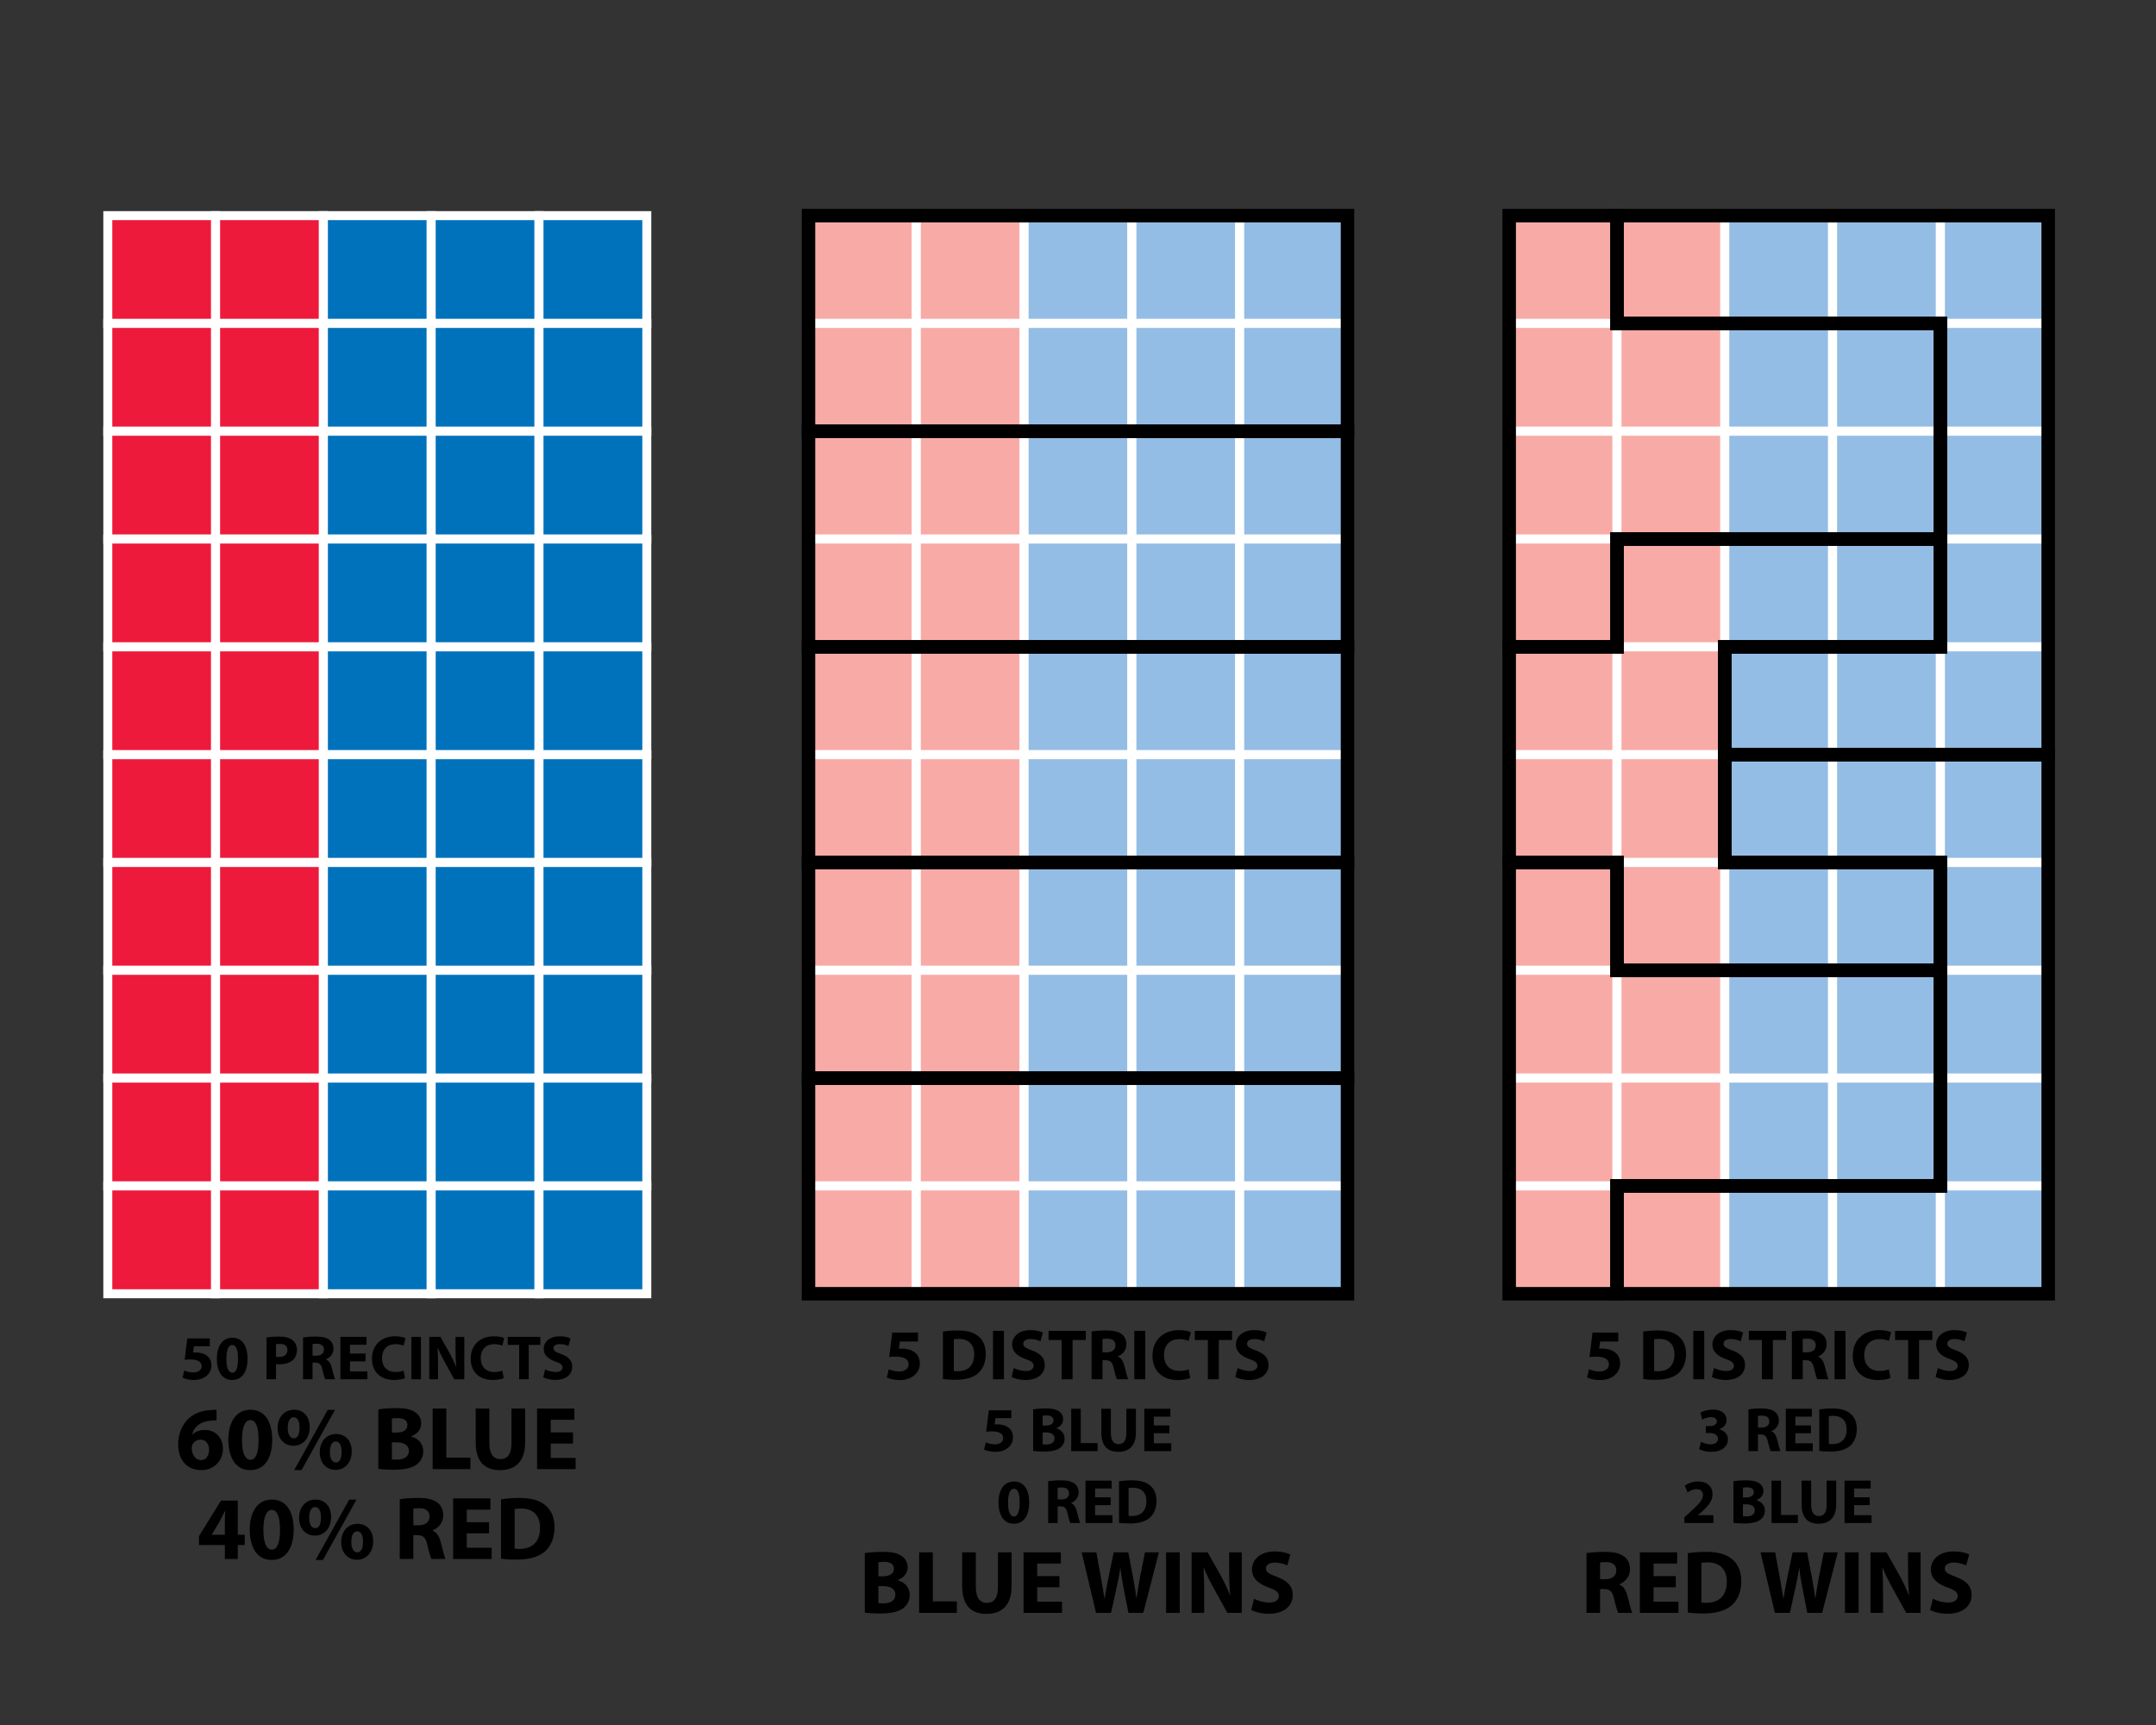 <?xml version="1.0" encoding="utf-8"?>
<!-- Generator: Adobe Illustrator 15.0.2, SVG Export Plug-In . SVG Version: 6.00 Build 0)  -->
<!DOCTYPE svg PUBLIC "-//W3C//DTD SVG 1.1//EN" "http://www.w3.org/Graphics/SVG/1.1/DTD/svg11.dtd">
<svg version="1.1" id="Layer_1" xmlns="http://www.w3.org/2000/svg" xmlns:xlink="http://www.w3.org/1999/xlink" x="0px" y="0px"
	 width="720px" height="576px" viewBox="0 0 720 576" enable-background="new 0 0 720 576" xml:space="preserve">
<rect x="0" y="0" width="720" height="576" fill="#333333" stroke="none"/>
<rect fill="none" width="720" height="576"/>
<rect x="270" y="72" fill="#F8ABA6" stroke="#FFFFFF" stroke-width="3" stroke-miterlimit="10" width="36" height="36"/>
<rect x="306" y="72" fill="#F8ABA6" stroke="#FFFFFF" stroke-width="3" stroke-miterlimit="10" width="36" height="36"/>
<rect x="342" y="72" fill="#94BDE5" stroke="#FFFFFF" stroke-width="3" stroke-miterlimit="10" width="36" height="36"/>
<rect x="378" y="72" fill="#94BDE5" stroke="#FFFFFF" stroke-width="3" stroke-miterlimit="10" width="36" height="36"/>
<rect x="414" y="72" fill="#94BDE5" stroke="#FFFFFF" stroke-width="3" stroke-miterlimit="10" width="36" height="36"/>
<rect x="270" y="108" fill="#F8ABA6" stroke="#FFFFFF" stroke-width="3" stroke-miterlimit="10" width="36" height="36"/>
<rect x="306" y="108" fill="#F8ABA6" stroke="#FFFFFF" stroke-width="3" stroke-miterlimit="10" width="36" height="36"/>
<rect x="342" y="108" fill="#94BDE5" stroke="#FFFFFF" stroke-width="3" stroke-miterlimit="10" width="36" height="36"/>
<rect x="378" y="108" fill="#94BDE5" stroke="#FFFFFF" stroke-width="3" stroke-miterlimit="10" width="36" height="36"/>
<rect x="414" y="108" fill="#94BDE5" stroke="#FFFFFF" stroke-width="3" stroke-miterlimit="10" width="36" height="36"/>
<rect x="270" y="144" fill="#F8ABA6" stroke="#FFFFFF" stroke-width="3" stroke-miterlimit="10" width="36" height="36"/>
<rect x="306" y="144" fill="#F8ABA6" stroke="#FFFFFF" stroke-width="3" stroke-miterlimit="10" width="36" height="36"/>
<rect x="342" y="144" fill="#94BDE5" stroke="#FFFFFF" stroke-width="3" stroke-miterlimit="10" width="36" height="36"/>
<rect x="378" y="144" fill="#94BDE5" stroke="#FFFFFF" stroke-width="3" stroke-miterlimit="10" width="36" height="36"/>
<rect x="414" y="144" fill="#94BDE5" stroke="#FFFFFF" stroke-width="3" stroke-miterlimit="10" width="36" height="36"/>
<rect x="270" y="180" fill="#F8ABA6" stroke="#FFFFFF" stroke-width="3" stroke-miterlimit="10" width="36" height="36"/>
<rect x="306" y="180" fill="#F8ABA6" stroke="#FFFFFF" stroke-width="3" stroke-miterlimit="10" width="36" height="36"/>
<rect x="342" y="180" fill="#94BDE5" stroke="#FFFFFF" stroke-width="3" stroke-miterlimit="10" width="36" height="36"/>
<rect x="378" y="180" fill="#94BDE5" stroke="#FFFFFF" stroke-width="3" stroke-miterlimit="10" width="36" height="36"/>
<rect x="414" y="180" fill="#94BDE5" stroke="#FFFFFF" stroke-width="3" stroke-miterlimit="10" width="36" height="36"/>
<rect x="270" y="216" fill="#F8ABA6" stroke="#FFFFFF" stroke-width="3" stroke-miterlimit="10" width="36" height="36"/>
<rect x="306" y="216" fill="#F8ABA6" stroke="#FFFFFF" stroke-width="3" stroke-miterlimit="10" width="36" height="36"/>
<rect x="342" y="216" fill="#94BDE5" stroke="#FFFFFF" stroke-width="3" stroke-miterlimit="10" width="36" height="36"/>
<rect x="378" y="216" fill="#94BDE5" stroke="#FFFFFF" stroke-width="3" stroke-miterlimit="10" width="36" height="36"/>
<rect x="414" y="216" fill="#94BDE5" stroke="#FFFFFF" stroke-width="3" stroke-miterlimit="10" width="36" height="36"/>
<rect x="270" y="252" fill="#F8ABA6" stroke="#FFFFFF" stroke-width="3" stroke-miterlimit="10" width="36" height="36"/>
<rect x="306" y="252" fill="#F8ABA6" stroke="#FFFFFF" stroke-width="3" stroke-miterlimit="10" width="36" height="36"/>
<rect x="342" y="252" fill="#94BDE5" stroke="#FFFFFF" stroke-width="3" stroke-miterlimit="10" width="36" height="36"/>
<rect x="378" y="252" fill="#94BDE5" stroke="#FFFFFF" stroke-width="3" stroke-miterlimit="10" width="36" height="36"/>
<rect x="414" y="252" fill="#94BDE5" stroke="#FFFFFF" stroke-width="3" stroke-miterlimit="10" width="36" height="36"/>
<rect x="270" y="288" fill="#F8ABA6" stroke="#FFFFFF" stroke-width="3" stroke-miterlimit="10" width="36" height="36"/>
<rect x="306" y="288" fill="#F8ABA6" stroke="#FFFFFF" stroke-width="3" stroke-miterlimit="10" width="36" height="36"/>
<rect x="342" y="288" fill="#94BDE5" stroke="#FFFFFF" stroke-width="3" stroke-miterlimit="10" width="36" height="36"/>
<rect x="378" y="288" fill="#94BDE5" stroke="#FFFFFF" stroke-width="3" stroke-miterlimit="10" width="36" height="36"/>
<rect x="414" y="288" fill="#94BDE5" stroke="#FFFFFF" stroke-width="3" stroke-miterlimit="10" width="36" height="36"/>
<rect x="270" y="324" fill="#F8ABA6" stroke="#FFFFFF" stroke-width="3" stroke-miterlimit="10" width="36" height="36"/>
<rect x="306" y="324" fill="#F8ABA6" stroke="#FFFFFF" stroke-width="3" stroke-miterlimit="10" width="36" height="36"/>
<rect x="342" y="324" fill="#94BDE5" stroke="#FFFFFF" stroke-width="3" stroke-miterlimit="10" width="36" height="36"/>
<rect x="378" y="324" fill="#94BDE5" stroke="#FFFFFF" stroke-width="3" stroke-miterlimit="10" width="36" height="36"/>
<rect x="414" y="324" fill="#94BDE5" stroke="#FFFFFF" stroke-width="3" stroke-miterlimit="10" width="36" height="36"/>
<rect x="270" y="360" fill="#F8ABA6" stroke="#FFFFFF" stroke-width="3" stroke-miterlimit="10" width="36" height="36"/>
<rect x="306" y="360" fill="#F8ABA6" stroke="#FFFFFF" stroke-width="3" stroke-miterlimit="10" width="36" height="36"/>
<rect x="342" y="360" fill="#94BDE5" stroke="#FFFFFF" stroke-width="3" stroke-miterlimit="10" width="36" height="36"/>
<rect x="378" y="360" fill="#94BDE5" stroke="#FFFFFF" stroke-width="3" stroke-miterlimit="10" width="36" height="36"/>
<rect x="414" y="360" fill="#94BDE5" stroke="#FFFFFF" stroke-width="3" stroke-miterlimit="10" width="36" height="36"/>
<rect x="270" y="396" fill="#F8ABA6" stroke="#FFFFFF" stroke-width="3" stroke-miterlimit="10" width="36" height="36"/>
<rect x="306" y="396" fill="#F8ABA6" stroke="#FFFFFF" stroke-width="3" stroke-miterlimit="10" width="36" height="36"/>
<rect x="342" y="396" fill="#94BDE5" stroke="#FFFFFF" stroke-width="3" stroke-miterlimit="10" width="36" height="36"/>
<rect x="378" y="396" fill="#94BDE5" stroke="#FFFFFF" stroke-width="3" stroke-miterlimit="10" width="36" height="36"/>
<rect x="414" y="396" fill="#94BDE5" stroke="#FFFFFF" stroke-width="3" stroke-miterlimit="10" width="36" height="36"/>
<rect x="36" y="72" fill="#ED1A3B" stroke="#FFFFFF" stroke-width="3" stroke-miterlimit="10" width="36" height="36"/>
<rect x="72" y="72" fill="#ED1A3B" stroke="#FFFFFF" stroke-width="3" stroke-miterlimit="10" width="36" height="36"/>
<rect x="108" y="72" fill="#0072BC" stroke="#FFFFFF" stroke-width="3" stroke-miterlimit="10" width="36" height="36"/>
<rect x="144" y="72" fill="#0072BC" stroke="#FFFFFF" stroke-width="3" stroke-miterlimit="10" width="36" height="36"/>
<rect x="180" y="72" fill="#0072BC" stroke="#FFFFFF" stroke-width="3" stroke-miterlimit="10" width="36" height="36"/>
<rect x="36" y="108" fill="#ED1A3B" stroke="#FFFFFF" stroke-width="3" stroke-miterlimit="10" width="36" height="36"/>
<rect x="72" y="108" fill="#ED1A3B" stroke="#FFFFFF" stroke-width="3" stroke-miterlimit="10" width="36" height="36"/>
<rect x="108" y="108" fill="#0072BC" stroke="#FFFFFF" stroke-width="3" stroke-miterlimit="10" width="36" height="36"/>
<rect x="144" y="108" fill="#0072BC" stroke="#FFFFFF" stroke-width="3" stroke-miterlimit="10" width="36" height="36"/>
<rect x="180" y="108" fill="#0072BC" stroke="#FFFFFF" stroke-width="3" stroke-miterlimit="10" width="36" height="36"/>
<rect x="36" y="144" fill="#ED1A3B" stroke="#FFFFFF" stroke-width="3" stroke-miterlimit="10" width="36" height="36"/>
<rect x="72" y="144" fill="#ED1A3B" stroke="#FFFFFF" stroke-width="3" stroke-miterlimit="10" width="36" height="36"/>
<rect x="108" y="144" fill="#0072BC" stroke="#FFFFFF" stroke-width="3" stroke-miterlimit="10" width="36" height="36"/>
<rect x="144" y="144" fill="#0072BC" stroke="#FFFFFF" stroke-width="3" stroke-miterlimit="10" width="36" height="36"/>
<rect x="180" y="144" fill="#0072BC" stroke="#FFFFFF" stroke-width="3" stroke-miterlimit="10" width="36" height="36"/>
<rect x="36" y="180" fill="#ED1A3B" stroke="#FFFFFF" stroke-width="3" stroke-miterlimit="10" width="36" height="36"/>
<rect x="72" y="180" fill="#ED1A3B" stroke="#FFFFFF" stroke-width="3" stroke-miterlimit="10" width="36" height="36"/>
<rect x="108" y="180" fill="#0072BC" stroke="#FFFFFF" stroke-width="3" stroke-miterlimit="10" width="36" height="36"/>
<rect x="144" y="180" fill="#0072BC" stroke="#FFFFFF" stroke-width="3" stroke-miterlimit="10" width="36" height="36"/>
<rect x="180" y="180" fill="#0072BC" stroke="#FFFFFF" stroke-width="3" stroke-miterlimit="10" width="36" height="36"/>
<rect x="36" y="216" fill="#ED1A3B" stroke="#FFFFFF" stroke-width="3" stroke-miterlimit="10" width="36" height="36"/>
<rect x="72" y="216" fill="#ED1A3B" stroke="#FFFFFF" stroke-width="3" stroke-miterlimit="10" width="36" height="36"/>
<rect x="108" y="216" fill="#0072BC" stroke="#FFFFFF" stroke-width="3" stroke-miterlimit="10" width="36" height="36"/>
<rect x="144" y="216" fill="#0072BC" stroke="#FFFFFF" stroke-width="3" stroke-miterlimit="10" width="36" height="36"/>
<rect x="180" y="216" fill="#0072BC" stroke="#FFFFFF" stroke-width="3" stroke-miterlimit="10" width="36" height="36"/>
<rect x="36" y="252" fill="#ED1A3B" stroke="#FFFFFF" stroke-width="3" stroke-miterlimit="10" width="36" height="36"/>
<rect x="72" y="252" fill="#ED1A3B" stroke="#FFFFFF" stroke-width="3" stroke-miterlimit="10" width="36" height="36"/>
<rect x="108" y="252" fill="#0072BC" stroke="#FFFFFF" stroke-width="3" stroke-miterlimit="10" width="36" height="36"/>
<rect x="144" y="252" fill="#0072BC" stroke="#FFFFFF" stroke-width="3" stroke-miterlimit="10" width="36" height="36"/>
<rect x="180" y="252" fill="#0072BC" stroke="#FFFFFF" stroke-width="3" stroke-miterlimit="10" width="36" height="36"/>
<rect x="36" y="288" fill="#ED1A3B" stroke="#FFFFFF" stroke-width="3" stroke-miterlimit="10" width="36" height="36"/>
<rect x="72" y="288" fill="#ED1A3B" stroke="#FFFFFF" stroke-width="3" stroke-miterlimit="10" width="36" height="36"/>
<rect x="108" y="288" fill="#0072BC" stroke="#FFFFFF" stroke-width="3" stroke-miterlimit="10" width="36" height="36"/>
<rect x="144" y="288" fill="#0072BC" stroke="#FFFFFF" stroke-width="3" stroke-miterlimit="10" width="36" height="36"/>
<rect x="180" y="288" fill="#0072BC" stroke="#FFFFFF" stroke-width="3" stroke-miterlimit="10" width="36" height="36"/>
<rect x="36" y="324" fill="#ED1A3B" stroke="#FFFFFF" stroke-width="3" stroke-miterlimit="10" width="36" height="36"/>
<rect x="72" y="324" fill="#ED1A3B" stroke="#FFFFFF" stroke-width="3" stroke-miterlimit="10" width="36" height="36"/>
<rect x="108" y="324" fill="#0072BC" stroke="#FFFFFF" stroke-width="3" stroke-miterlimit="10" width="36" height="36"/>
<rect x="144" y="324" fill="#0072BC" stroke="#FFFFFF" stroke-width="3" stroke-miterlimit="10" width="36" height="36"/>
<rect x="180" y="324" fill="#0072BC" stroke="#FFFFFF" stroke-width="3" stroke-miterlimit="10" width="36" height="36"/>
<rect x="36" y="360" fill="#ED1A3B" stroke="#FFFFFF" stroke-width="3" stroke-miterlimit="10" width="36" height="36"/>
<rect x="72" y="360" fill="#ED1A3B" stroke="#FFFFFF" stroke-width="3" stroke-miterlimit="10" width="36" height="36"/>
<rect x="108" y="360" fill="#0072BC" stroke="#FFFFFF" stroke-width="3" stroke-miterlimit="10" width="36" height="36"/>
<rect x="144" y="360" fill="#0072BC" stroke="#FFFFFF" stroke-width="3" stroke-miterlimit="10" width="36" height="36"/>
<rect x="180" y="360" fill="#0072BC" stroke="#FFFFFF" stroke-width="3" stroke-miterlimit="10" width="36" height="36"/>
<rect x="36" y="396" fill="#ED1A3B" stroke="#FFFFFF" stroke-width="3" stroke-miterlimit="10" width="36" height="36"/>
<rect x="72" y="396" fill="#ED1A3B" stroke="#FFFFFF" stroke-width="3" stroke-miterlimit="10" width="36" height="36"/>
<rect x="108" y="396" fill="#0072BC" stroke="#FFFFFF" stroke-width="3" stroke-miterlimit="10" width="36" height="36"/>
<rect x="144" y="396" fill="#0072BC" stroke="#FFFFFF" stroke-width="3" stroke-miterlimit="10" width="36" height="36"/>
<rect x="180" y="396" fill="#0072BC" stroke="#FFFFFF" stroke-width="3" stroke-miterlimit="10" width="36" height="36"/>
<rect x="504" y="72" fill="#F8ABA6" stroke="#FFFFFF" stroke-width="3" stroke-miterlimit="10" width="36" height="36"/>
<rect x="540" y="72" fill="#F8ABA6" stroke="#FFFFFF" stroke-width="3" stroke-miterlimit="10" width="36" height="36"/>
<rect x="576" y="72" fill="#94BDE5" stroke="#FFFFFF" stroke-width="3" stroke-miterlimit="10" width="36" height="36"/>
<rect x="612" y="72" fill="#94BDE5" stroke="#FFFFFF" stroke-width="3" stroke-miterlimit="10" width="36" height="36"/>
<rect x="648" y="72" fill="#94BDE5" stroke="#FFFFFF" stroke-width="3" stroke-miterlimit="10" width="36" height="36"/>
<rect x="504" y="108" fill="#F8ABA6" stroke="#FFFFFF" stroke-width="3" stroke-miterlimit="10" width="36" height="36"/>
<rect x="540" y="108" fill="#F8ABA6" stroke="#FFFFFF" stroke-width="3" stroke-miterlimit="10" width="36" height="36"/>
<rect x="576" y="108" fill="#94BDE5" stroke="#FFFFFF" stroke-width="3" stroke-miterlimit="10" width="36" height="36"/>
<rect x="612" y="108" fill="#94BDE5" stroke="#FFFFFF" stroke-width="3" stroke-miterlimit="10" width="36" height="36"/>
<rect x="648" y="108" fill="#94BDE5" stroke="#FFFFFF" stroke-width="3" stroke-miterlimit="10" width="36" height="36"/>
<rect x="504" y="144" fill="#F8ABA6" stroke="#FFFFFF" stroke-width="3" stroke-miterlimit="10" width="36" height="36"/>
<rect x="540" y="144" fill="#F8ABA6" stroke="#FFFFFF" stroke-width="3" stroke-miterlimit="10" width="36" height="36"/>
<rect x="576" y="144" fill="#94BDE5" stroke="#FFFFFF" stroke-width="3" stroke-miterlimit="10" width="36" height="36"/>
<rect x="612" y="144" fill="#94BDE5" stroke="#FFFFFF" stroke-width="3" stroke-miterlimit="10" width="36" height="36"/>
<rect x="648" y="144" fill="#94BDE5" stroke="#FFFFFF" stroke-width="3" stroke-miterlimit="10" width="36" height="36"/>
<rect x="504" y="180" fill="#F8ABA6" stroke="#FFFFFF" stroke-width="3" stroke-miterlimit="10" width="36" height="36"/>
<rect x="540" y="180" fill="#F8ABA6" stroke="#FFFFFF" stroke-width="3" stroke-miterlimit="10" width="36" height="36"/>
<rect x="576" y="180" fill="#94BDE5" stroke="#FFFFFF" stroke-width="3" stroke-miterlimit="10" width="36" height="36"/>
<rect x="612" y="180" fill="#94BDE5" stroke="#FFFFFF" stroke-width="3" stroke-miterlimit="10" width="36" height="36"/>
<rect x="648" y="180" fill="#94BDE5" stroke="#FFFFFF" stroke-width="3" stroke-miterlimit="10" width="36" height="36"/>
<rect x="504" y="216" fill="#F8ABA6" stroke="#FFFFFF" stroke-width="3" stroke-miterlimit="10" width="36" height="36"/>
<rect x="540" y="216" fill="#F8ABA6" stroke="#FFFFFF" stroke-width="3" stroke-miterlimit="10" width="36" height="36"/>
<rect x="576" y="216" fill="#94BDE5" stroke="#FFFFFF" stroke-width="3" stroke-miterlimit="10" width="36" height="36"/>
<rect x="612" y="216" fill="#94BDE5" stroke="#FFFFFF" stroke-width="3" stroke-miterlimit="10" width="36" height="36"/>
<rect x="648" y="216" fill="#94BDE5" stroke="#FFFFFF" stroke-width="3" stroke-miterlimit="10" width="36" height="36"/>
<rect x="504" y="252" fill="#F8ABA6" stroke="#FFFFFF" stroke-width="3" stroke-miterlimit="10" width="36" height="36"/>
<rect x="540" y="252" fill="#F8ABA6" stroke="#FFFFFF" stroke-width="3" stroke-miterlimit="10" width="36" height="36"/>
<rect x="576" y="252" fill="#94BDE5" stroke="#FFFFFF" stroke-width="3" stroke-miterlimit="10" width="36" height="36"/>
<rect x="612" y="252" fill="#94BDE5" stroke="#FFFFFF" stroke-width="3" stroke-miterlimit="10" width="36" height="36"/>
<rect x="648" y="252" fill="#94BDE5" stroke="#FFFFFF" stroke-width="3" stroke-miterlimit="10" width="36" height="36"/>
<rect x="504" y="288" fill="#F8ABA6" stroke="#FFFFFF" stroke-width="3" stroke-miterlimit="10" width="36" height="36"/>
<rect x="540" y="288" fill="#F8ABA6" stroke="#FFFFFF" stroke-width="3" stroke-miterlimit="10" width="36" height="36"/>
<rect x="576" y="288" fill="#94BDE5" stroke="#FFFFFF" stroke-width="3" stroke-miterlimit="10" width="36" height="36"/>
<rect x="612" y="288" fill="#94BDE5" stroke="#FFFFFF" stroke-width="3" stroke-miterlimit="10" width="36" height="36"/>
<rect x="648" y="288" fill="#94BDE5" stroke="#FFFFFF" stroke-width="3" stroke-miterlimit="10" width="36" height="36"/>
<rect x="504" y="324" fill="#F8ABA6" stroke="#FFFFFF" stroke-width="3" stroke-miterlimit="10" width="36" height="36"/>
<rect x="540" y="324" fill="#F8ABA6" stroke="#FFFFFF" stroke-width="3" stroke-miterlimit="10" width="36" height="36"/>
<rect x="576" y="324" fill="#94BDE5" stroke="#FFFFFF" stroke-width="3" stroke-miterlimit="10" width="36" height="36"/>
<rect x="612" y="324" fill="#94BDE5" stroke="#FFFFFF" stroke-width="3" stroke-miterlimit="10" width="36" height="36"/>
<rect x="648" y="324" fill="#94BDE5" stroke="#FFFFFF" stroke-width="3" stroke-miterlimit="10" width="36" height="36"/>
<rect x="504" y="360" fill="#F8ABA6" stroke="#FFFFFF" stroke-width="3" stroke-miterlimit="10" width="36" height="36"/>
<rect x="540" y="360" fill="#F8ABA6" stroke="#FFFFFF" stroke-width="3" stroke-miterlimit="10" width="36" height="36"/>
<rect x="576" y="360" fill="#94BDE5" stroke="#FFFFFF" stroke-width="3" stroke-miterlimit="10" width="36" height="36"/>
<rect x="612" y="360" fill="#94BDE5" stroke="#FFFFFF" stroke-width="3" stroke-miterlimit="10" width="36" height="36"/>
<rect x="648" y="360" fill="#94BDE5" stroke="#FFFFFF" stroke-width="3" stroke-miterlimit="10" width="36" height="36"/>
<rect x="504" y="396" fill="#F8ABA6" stroke="#FFFFFF" stroke-width="3" stroke-miterlimit="10" width="36" height="36"/>
<rect x="540" y="396" fill="#F8ABA6" stroke="#FFFFFF" stroke-width="3" stroke-miterlimit="10" width="36" height="36"/>
<rect x="576" y="396" fill="#94BDE5" stroke="#FFFFFF" stroke-width="3" stroke-miterlimit="10" width="36" height="36"/>
<rect x="612" y="396" fill="#94BDE5" stroke="#FFFFFF" stroke-width="3" stroke-miterlimit="10" width="36" height="36"/>
<rect x="648" y="396" fill="#94BDE5" stroke="#FFFFFF" stroke-width="3" stroke-miterlimit="10" width="36" height="36"/>
<rect x="270" y="72" fill="none" stroke="#000000" stroke-width="4.5" stroke-miterlimit="10" width="180" height="72"/>
<rect x="270" y="144" fill="none" stroke="#000000" stroke-width="4.5" stroke-miterlimit="10" width="180" height="72"/>
<rect x="270" y="216" fill="none" stroke="#000000" stroke-width="4.5" stroke-miterlimit="10" width="180" height="72"/>
<rect x="270" y="288" fill="none" stroke="#000000" stroke-width="4.5" stroke-miterlimit="10" width="180" height="72"/>
<rect x="270" y="360" fill="none" stroke="#000000" stroke-width="4.5" stroke-miterlimit="10" width="180" height="72"/>
<g>
	<path d="M70.061,449.537H64.77l-0.294,2.1c0.294-0.043,0.546-0.043,0.882-0.043c1.302,0,2.646,0.295,3.59,0.987
		c1.029,0.692,1.659,1.827,1.659,3.423c0,2.54-2.184,4.787-5.858,4.787c-1.659,0-3.044-0.379-3.8-0.777l0.588-2.394
		c0.588,0.294,1.827,0.672,3.065,0.672c1.323,0,2.729-0.63,2.729-2.079c0-1.406-1.113-2.268-3.842-2.268
		c-0.756,0-1.281,0.043-1.827,0.127l0.882-7.16h7.517V449.537z"/>
	<path d="M82.681,453.673c0,4.199-1.701,7.118-5.165,7.118c-3.527,0-5.081-3.171-5.102-7.034c0-3.968,1.659-7.075,5.186-7.075
		C81.232,446.682,82.681,449.936,82.681,453.673z M75.605,453.757c0,3.128,0.756,4.619,1.974,4.619c1.239,0,1.911-1.554,1.911-4.661
		c0-3.023-0.651-4.619-1.932-4.619C76.403,449.096,75.605,450.565,75.605,453.757z"/>
	<path d="M89.003,446.598c0.987-0.168,2.373-0.295,4.325-0.295c1.974,0,3.38,0.379,4.325,1.135c0.924,0.713,1.512,1.889,1.512,3.275
		c0,1.385-0.441,2.582-1.302,3.359c-1.092,1.008-2.708,1.49-4.598,1.49c-0.42,0-0.798-0.021-1.092-0.084v5.081h-3.17V446.598z
		 M92.174,453.021c0.273,0.063,0.588,0.084,1.071,0.084c1.701,0,2.75-0.86,2.75-2.288c0-1.302-0.903-2.079-2.52-2.079
		c-0.63,0-1.071,0.043-1.302,0.105V453.021z"/>
	<path d="M101.204,446.598c1.029-0.168,2.541-0.295,4.262-0.295c2.1,0,3.569,0.315,4.577,1.113c0.861,0.672,1.323,1.68,1.323,2.981
		c0,1.784-1.281,3.023-2.499,3.464v0.063c0.987,0.399,1.533,1.323,1.89,2.624c0.441,1.617,0.861,3.465,1.134,4.011h-3.275
		c-0.21-0.42-0.567-1.554-0.966-3.296c-0.399-1.785-1.008-2.247-2.331-2.268h-0.945v5.563h-3.17V446.598z M104.375,452.686h1.26
		c1.596,0,2.541-0.797,2.541-2.036c0-1.28-0.882-1.952-2.352-1.952c-0.777,0-1.218,0.041-1.449,0.104V452.686z"/>
	<path d="M122.076,454.576h-5.207v3.359h5.816v2.624h-9.007v-14.151h8.713v2.625h-5.522v2.939h5.207V454.576z"/>
	<path d="M135.243,460.182c-0.567,0.273-1.911,0.609-3.611,0.609c-4.892,0-7.412-3.066-7.412-7.098c0-4.828,3.443-7.495,7.727-7.495
		c1.659,0,2.918,0.315,3.485,0.63l-0.672,2.52c-0.63-0.273-1.533-0.525-2.688-0.525c-2.52,0-4.493,1.533-4.493,4.683
		c0,2.835,1.68,4.619,4.514,4.619c0.987,0,2.037-0.188,2.688-0.462L135.243,460.182z"/>
	<path d="M140.578,446.408v14.151h-3.191v-14.151H140.578z"/>
	<path d="M143.35,460.56v-14.151h3.737l2.939,5.186c0.84,1.491,1.659,3.255,2.31,4.851h0.042c-0.189-1.868-0.252-3.779-0.252-5.921
		v-4.115h2.939v14.151h-3.359l-3.023-5.459c-0.84-1.512-1.785-3.339-2.457-4.997h-0.084c0.105,1.89,0.147,3.885,0.147,6.193v4.263
		H143.35z"/>
	<path d="M168.212,460.182c-0.567,0.273-1.911,0.609-3.611,0.609c-4.892,0-7.412-3.066-7.412-7.098c0-4.828,3.443-7.495,7.727-7.495
		c1.659,0,2.918,0.315,3.485,0.63l-0.672,2.52c-0.63-0.273-1.533-0.525-2.688-0.525c-2.52,0-4.493,1.533-4.493,4.683
		c0,2.835,1.68,4.619,4.514,4.619c0.987,0,2.037-0.188,2.688-0.462L168.212,460.182z"/>
	<path d="M173.379,449.096h-3.821v-2.688h10.876v2.688h-3.863v11.464h-3.191V449.096z"/>
	<path d="M182.052,457.264c0.84,0.44,2.184,0.881,3.548,0.881c1.47,0,2.247-0.608,2.247-1.532c0-0.882-0.672-1.386-2.373-1.974
		c-2.352-0.84-3.905-2.142-3.905-4.199c0-2.414,2.037-4.241,5.354-4.241c1.617,0,2.771,0.315,3.611,0.714l-0.714,2.562
		c-0.546-0.272-1.575-0.672-2.939-0.672c-1.386,0-2.058,0.651-2.058,1.364c0,0.903,0.777,1.303,2.625,1.995
		c2.499,0.924,3.653,2.226,3.653,4.22c0,2.373-1.806,4.389-5.69,4.389c-1.617,0-3.212-0.441-4.01-0.882L182.052,457.264z"/>
	<path d="M306.563,447.958h-6.048l-0.337,2.4c0.337-0.048,0.624-0.048,1.009-0.048c1.488,0,3.024,0.336,4.104,1.128
		c1.176,0.792,1.896,2.089,1.896,3.913c0,2.904-2.496,5.472-6.696,5.472c-1.896,0-3.48-0.432-4.345-0.888l0.672-2.736
		c0.673,0.336,2.089,0.769,3.505,0.769c1.512,0,3.12-0.721,3.12-2.377c0-1.607-1.272-2.592-4.393-2.592
		c-0.864,0-1.464,0.048-2.088,0.144l1.008-8.185h8.593V447.958z"/>
	<path d="M314.891,444.622c1.345-0.216,3.097-0.36,4.921-0.36c3.096,0,5.112,0.576,6.648,1.729c1.68,1.248,2.736,3.24,2.736,6.097
		c0,3.097-1.128,5.232-2.664,6.553c-1.704,1.416-4.321,2.088-7.489,2.088c-1.896,0-3.264-0.12-4.152-0.24V444.622z M318.539,457.8
		c0.312,0.071,0.84,0.071,1.272,0.071c3.336,0.024,5.521-1.8,5.521-5.664c0-3.36-1.969-5.137-5.137-5.137
		c-0.792,0-1.344,0.072-1.656,0.145V457.8z"/>
	<path d="M335.268,444.382v16.178h-3.648v-16.178H335.268z"/>
	<path d="M338.555,456.791c0.96,0.504,2.496,1.009,4.057,1.009c1.68,0,2.568-0.696,2.568-1.753c0-1.008-0.769-1.584-2.713-2.256
		c-2.688-0.96-4.464-2.448-4.464-4.801c0-2.76,2.328-4.848,6.12-4.848c1.849,0,3.168,0.359,4.129,0.815l-0.816,2.929
		c-0.624-0.312-1.8-0.769-3.36-0.769c-1.584,0-2.353,0.744-2.353,1.561c0,1.032,0.889,1.488,3.001,2.28
		c2.855,1.056,4.176,2.544,4.176,4.824c0,2.712-2.063,5.017-6.504,5.017c-1.849,0-3.673-0.504-4.585-1.009L338.555,456.791z"/>
	<path d="M354.539,447.454h-4.368v-3.072h12.433v3.072h-4.416v13.105h-3.648V447.454z"/>
	<path d="M364.546,444.599c1.176-0.192,2.904-0.337,4.873-0.337c2.399,0,4.08,0.36,5.232,1.272c0.983,0.769,1.512,1.92,1.512,3.408
		c0,2.04-1.464,3.456-2.856,3.961v0.071c1.128,0.456,1.752,1.513,2.16,3.001c0.504,1.848,0.984,3.96,1.296,4.584h-3.744
		c-0.24-0.48-0.647-1.776-1.104-3.769c-0.456-2.04-1.152-2.568-2.665-2.592h-1.08v6.36h-3.624V444.599z M368.17,451.559h1.44
		c1.824,0,2.904-0.912,2.904-2.328c0-1.464-1.008-2.232-2.688-2.232c-0.888,0-1.392,0.049-1.656,0.12V451.559z"/>
	<path d="M382.45,444.382v16.178h-3.648v-16.178H382.45z"/>
	<path d="M397.475,460.128c-0.648,0.312-2.185,0.695-4.129,0.695c-5.592,0-8.473-3.504-8.473-8.112c0-5.521,3.937-8.568,8.833-8.568
		c1.896,0,3.336,0.359,3.984,0.72l-0.769,2.88c-0.72-0.312-1.752-0.6-3.072-0.6c-2.88,0-5.136,1.752-5.136,5.353
		c0,3.24,1.92,5.28,5.16,5.28c1.128,0,2.328-0.216,3.072-0.528L397.475,460.128z"/>
	<path d="M403.377,447.454h-4.368v-3.072h12.433v3.072h-4.416v13.105h-3.648V447.454z"/>
	<path d="M413.288,456.791c0.96,0.504,2.496,1.009,4.057,1.009c1.68,0,2.568-0.696,2.568-1.753c0-1.008-0.769-1.584-2.713-2.256
		c-2.688-0.96-4.464-2.448-4.464-4.801c0-2.76,2.328-4.848,6.12-4.848c1.849,0,3.168,0.359,4.129,0.815l-0.816,2.929
		c-0.624-0.312-1.8-0.769-3.36-0.769c-1.584,0-2.353,0.744-2.353,1.561c0,1.032,0.889,1.488,3.001,2.28
		c2.855,1.056,4.176,2.544,4.176,4.824c0,2.712-2.064,5.017-6.504,5.017c-1.849,0-3.673-0.504-4.585-1.009L413.288,456.791z"/>
	<path d="M540.421,447.958h-6.048l-0.337,2.4c0.337-0.048,0.624-0.048,1.009-0.048c1.488,0,3.024,0.336,4.104,1.128
		c1.176,0.792,1.896,2.089,1.896,3.913c0,2.904-2.496,5.472-6.696,5.472c-1.896,0-3.48-0.432-4.345-0.888l0.672-2.736
		c0.673,0.336,2.089,0.769,3.505,0.769c1.512,0,3.12-0.721,3.12-2.377c0-1.607-1.272-2.592-4.393-2.592
		c-0.864,0-1.464,0.048-2.088,0.144l1.008-8.185h8.593V447.958z"/>
	<path d="M548.748,444.622c1.345-0.216,3.097-0.36,4.921-0.36c3.096,0,5.112,0.576,6.648,1.729c1.68,1.248,2.736,3.24,2.736,6.097
		c0,3.097-1.128,5.232-2.664,6.553c-1.704,1.416-4.321,2.088-7.489,2.088c-1.896,0-3.264-0.12-4.152-0.24V444.622z M552.396,457.8
		c0.312,0.071,0.84,0.071,1.272,0.071c3.336,0.024,5.521-1.8,5.521-5.664c0-3.36-1.969-5.137-5.137-5.137
		c-0.792,0-1.344,0.072-1.656,0.145V457.8z"/>
	<path d="M569.125,444.382v16.178h-3.648v-16.178H569.125z"/>
	<path d="M572.412,456.791c0.96,0.504,2.496,1.009,4.057,1.009c1.68,0,2.568-0.696,2.568-1.753c0-1.008-0.769-1.584-2.713-2.256
		c-2.688-0.96-4.464-2.448-4.464-4.801c0-2.76,2.328-4.848,6.12-4.848c1.849,0,3.168,0.359,4.129,0.815l-0.816,2.929
		c-0.624-0.312-1.8-0.769-3.36-0.769c-1.584,0-2.353,0.744-2.353,1.561c0,1.032,0.889,1.488,3.001,2.28
		c2.855,1.056,4.176,2.544,4.176,4.824c0,2.712-2.063,5.017-6.504,5.017c-1.849,0-3.673-0.504-4.585-1.009L572.412,456.791z"/>
	<path d="M588.396,447.454h-4.368v-3.072h12.433v3.072h-4.416v13.105h-3.648V447.454z"/>
	<path d="M598.403,444.599c1.176-0.192,2.904-0.337,4.873-0.337c2.399,0,4.08,0.36,5.232,1.272c0.983,0.769,1.512,1.92,1.512,3.408
		c0,2.04-1.464,3.456-2.856,3.961v0.071c1.128,0.456,1.752,1.513,2.16,3.001c0.504,1.848,0.984,3.96,1.296,4.584h-3.744
		c-0.24-0.48-0.647-1.776-1.104-3.769c-0.456-2.04-1.152-2.568-2.665-2.592h-1.08v6.36h-3.624V444.599z M602.027,451.559h1.44
		c1.824,0,2.904-0.912,2.904-2.328c0-1.464-1.008-2.232-2.688-2.232c-0.888,0-1.392,0.049-1.656,0.12V451.559z"/>
	<path d="M616.308,444.382v16.178h-3.648v-16.178H616.308z"/>
	<path d="M631.332,460.128c-0.648,0.312-2.185,0.695-4.129,0.695c-5.592,0-8.473-3.504-8.473-8.112c0-5.521,3.937-8.568,8.833-8.568
		c1.896,0,3.336,0.359,3.984,0.72l-0.769,2.88c-0.72-0.312-1.752-0.6-3.072-0.6c-2.88,0-5.136,1.752-5.136,5.353
		c0,3.24,1.92,5.28,5.16,5.28c1.128,0,2.328-0.216,3.072-0.528L631.332,460.128z"/>
	<path d="M637.234,447.454h-4.368v-3.072h12.433v3.072h-4.416v13.105h-3.648V447.454z"/>
	<path d="M647.146,456.791c0.96,0.504,2.496,1.009,4.057,1.009c1.68,0,2.568-0.696,2.568-1.753c0-1.008-0.769-1.584-2.713-2.256
		c-2.688-0.96-4.464-2.448-4.464-4.801c0-2.76,2.328-4.848,6.12-4.848c1.849,0,3.168,0.359,4.129,0.815l-0.816,2.929
		c-0.624-0.312-1.8-0.769-3.36-0.769c-1.584,0-2.353,0.744-2.353,1.561c0,1.032,0.889,1.488,3.001,2.28
		c2.855,1.056,4.176,2.544,4.176,4.824c0,2.712-2.064,5.017-6.504,5.017c-1.849,0-3.673-0.504-4.585-1.009L647.146,456.791z"/>
	<path d="M72.314,474.3c-0.51-0.029-1.05,0-1.77,0.061c-4.05,0.33-5.85,2.399-6.36,4.649h0.09c0.96-0.96,2.34-1.529,4.14-1.529
		c3.27,0,6.03,2.31,6.03,6.359c0,3.87-2.97,7.05-7.17,7.05c-5.22,0-7.77-3.87-7.77-8.52c0-3.66,1.35-6.72,3.48-8.7
		c1.92-1.77,4.47-2.699,7.5-2.85c0.84-0.09,1.41-0.06,1.83-0.03V474.3z M69.825,484.08c0-1.8-0.96-3.36-2.91-3.36
		c-1.23,0-2.25,0.75-2.67,1.71c-0.15,0.271-0.21,0.63-0.21,1.17c0.09,2.07,1.08,3.93,3.18,3.93
		C68.805,487.529,69.825,486.06,69.825,484.08z"/>
	<path d="M90.914,480.72c0,6-2.43,10.17-7.379,10.17c-5.04,0-7.26-4.53-7.29-10.05c0-5.67,2.37-10.109,7.41-10.109
		C88.844,470.73,90.914,475.38,90.914,480.72z M80.805,480.84c0,4.47,1.08,6.6,2.82,6.6c1.77,0,2.73-2.22,2.73-6.659
		c0-4.32-0.93-6.6-2.76-6.6C81.945,474.181,80.805,476.28,80.805,480.84z"/>
	<path d="M103.424,476.521c0,4.079-2.58,6.239-5.4,6.239c-2.97,0-5.31-2.22-5.31-5.909c0-3.48,2.13-6.12,5.49-6.12
		C101.534,470.73,103.424,473.19,103.424,476.521z M96.104,476.76c-0.03,2.04,0.69,3.51,2.01,3.51c1.29,0,1.92-1.319,1.92-3.539
		c0-1.98-0.54-3.51-1.98-3.51C96.705,473.221,96.104,474.78,96.104,476.76z M98.234,490.89l11.22-20.129h2.43l-11.189,20.129H98.234
		z M117.464,484.62c0,4.05-2.58,6.209-5.4,6.209c-2.94,0-5.28-2.22-5.28-5.879c0-3.48,2.13-6.12,5.46-6.12
		C115.574,478.83,117.464,481.29,117.464,484.62z M110.174,484.83c-0.03,2.04,0.69,3.51,1.98,3.51c1.29,0,1.92-1.32,1.92-3.51
		c0-1.98-0.54-3.51-1.95-3.51C110.774,481.32,110.174,482.88,110.174,484.83z"/>
	<path d="M126.345,470.61c1.2-0.21,3.6-0.42,5.91-0.42c2.79,0,4.5,0.27,6,1.14c1.41,0.75,2.4,2.13,2.4,3.99
		c0,1.77-1.05,3.42-3.33,4.29v0.06c2.31,0.6,4.02,2.37,4.02,4.95c0,1.859-0.84,3.3-2.1,4.319c-1.47,1.17-3.93,1.83-7.95,1.83
		c-2.25,0-3.93-0.15-4.95-0.3V470.61z M130.875,478.35h1.5c2.43,0,3.69-0.989,3.69-2.489c0-1.53-1.17-2.34-3.24-2.34
		c-1.02,0-1.59,0.06-1.95,0.12V478.35z M130.875,487.319c0.45,0.061,0.99,0.061,1.77,0.061c2.07,0,3.9-0.811,3.9-2.94
		c0-2.01-1.83-2.819-4.11-2.819h-1.56V487.319z"/>
	<path d="M144.494,470.341h4.56v16.379h8.04v3.84h-12.6V470.341z"/>
	<path d="M163.424,470.341v11.609c0,3.51,1.35,5.279,3.66,5.279c2.4,0,3.72-1.68,3.72-5.279v-11.609h4.56v11.339
		c0,6.24-3.149,9.21-8.429,9.21c-5.1,0-8.07-2.85-8.07-9.27v-11.279H163.424z"/>
	<path d="M191.354,482.01h-7.439v4.8h8.31v3.75h-12.87v-20.219h12.45v3.749h-7.89v4.2h7.439V482.01z"/>
	<path d="M337.739,473.537h-5.291l-0.294,2.1c0.294-0.043,0.546-0.043,0.882-0.043c1.302,0,2.646,0.295,3.591,0.987
		c1.028,0.692,1.658,1.827,1.658,3.423c0,2.54-2.184,4.787-5.857,4.787c-1.659,0-3.045-0.379-3.801-0.777l0.588-2.394
		c0.588,0.294,1.826,0.672,3.065,0.672c1.323,0,2.729-0.63,2.729-2.079c0-1.406-1.113-2.268-3.842-2.268
		c-0.756,0-1.281,0.043-1.827,0.127l0.882-7.16h7.517V473.537z"/>
	<path d="M345.027,470.598c0.84-0.147,2.52-0.295,4.137-0.295c1.952,0,3.148,0.189,4.199,0.799c0.986,0.524,1.68,1.49,1.68,2.792
		c0,1.239-0.735,2.394-2.331,3.003v0.041c1.616,0.42,2.813,1.659,2.813,3.465c0,1.302-0.588,2.31-1.47,3.023
		c-1.028,0.818-2.751,1.281-5.563,1.281c-1.575,0-2.751-0.105-3.465-0.211V470.598z M348.197,476.014h1.051
		c1.7,0,2.582-0.692,2.582-1.742c0-1.07-0.818-1.638-2.268-1.638c-0.714,0-1.113,0.042-1.365,0.084V476.014z M348.197,482.292
		c0.315,0.042,0.693,0.042,1.239,0.042c1.448,0,2.729-0.566,2.729-2.058c0-1.407-1.281-1.974-2.877-1.974h-1.092V482.292z"/>
	<path d="M357.732,470.408h3.191v11.464h5.627v2.688h-8.818V470.408z"/>
	<path d="M370.983,470.408v8.125c0,2.457,0.944,3.695,2.562,3.695c1.68,0,2.604-1.176,2.604-3.695v-8.125h3.191v7.937
		c0,4.367-2.205,6.446-5.9,6.446c-3.568,0-5.647-1.995-5.647-6.488v-7.895H370.983z"/>
	<path d="M390.533,478.576h-5.207v3.359h5.816v2.624h-9.008v-14.151h8.714v2.625h-5.522v2.939h5.207V478.576z"/>
	<path d="M568.061,481.432c0.567,0.314,1.869,0.84,3.171,0.84c1.659,0,2.499-0.799,2.499-1.807c0-1.364-1.344-1.973-2.751-1.973
		h-1.302v-2.289h1.26c1.07,0,2.414-0.42,2.414-1.574c0-0.819-0.65-1.428-2.016-1.428c-1.112,0-2.288,0.482-2.834,0.818l-0.65-2.31
		c0.818-0.524,2.436-1.028,4.22-1.028c2.897,0,4.515,1.532,4.515,3.4c0,1.449-0.819,2.604-2.499,3.171v0.042
		c1.638,0.294,2.96,1.533,2.96,3.338c0,2.395-2.12,4.158-5.584,4.158c-1.764,0-3.255-0.463-4.053-0.945L568.061,481.432z"/>
	<path d="M583.896,470.598c1.028-0.168,2.54-0.295,4.263-0.295c2.1,0,3.568,0.315,4.576,1.113c0.861,0.672,1.323,1.68,1.323,2.981
		c0,1.784-1.28,3.023-2.499,3.464v0.063c0.987,0.399,1.533,1.323,1.891,2.624c0.44,1.617,0.86,3.465,1.133,4.011h-3.275
		c-0.209-0.42-0.566-1.554-0.965-3.296c-0.399-1.785-1.008-2.247-2.331-2.268h-0.944v5.563h-3.171V470.598z M587.066,476.686h1.26
		c1.596,0,2.54-0.797,2.54-2.036c0-1.28-0.882-1.952-2.352-1.952c-0.776,0-1.218,0.041-1.448,0.104V476.686z"/>
	<path d="M604.768,478.576h-5.207v3.359h5.816v2.624h-9.008v-14.151h8.714v2.625h-5.522v2.939h5.207V478.576z"/>
	<path d="M607.562,470.618c1.176-0.188,2.709-0.315,4.305-0.315c2.708,0,4.472,0.504,5.815,1.512
		c1.47,1.092,2.394,2.835,2.394,5.334c0,2.708-0.986,4.576-2.33,5.731c-1.491,1.239-3.779,1.827-6.551,1.827
		c-1.659,0-2.855-0.105-3.633-0.211V470.618z M610.754,482.145c0.273,0.063,0.734,0.063,1.113,0.063
		c2.918,0.021,4.828-1.575,4.828-4.955c0-2.939-1.721-4.493-4.492-4.493c-0.693,0-1.176,0.062-1.449,0.126V482.145z"/>
	<path d="M75.089,520.56v-4.649h-8.64v-2.971l7.35-11.879h5.61v11.43h2.31v3.42h-2.31v4.649H75.089z M75.089,512.49v-4.32
		c0-1.17,0.06-2.37,0.12-3.63h-0.09c-0.63,1.26-1.17,2.4-1.83,3.63l-2.58,4.26l-0.03,0.061H75.089z"/>
	<path d="M98.069,510.72c0,6-2.43,10.17-7.379,10.17c-5.04,0-7.26-4.53-7.29-10.05c0-5.67,2.37-10.109,7.41-10.109
		C95.999,500.73,98.069,505.38,98.069,510.72z M87.959,510.84c0,4.47,1.08,6.6,2.82,6.6c1.77,0,2.73-2.22,2.73-6.659
		c0-4.32-0.93-6.6-2.76-6.6C89.1,504.181,87.959,506.28,87.959,510.84z"/>
	<path d="M110.579,506.521c0,4.079-2.58,6.239-5.4,6.239c-2.97,0-5.31-2.22-5.31-5.909c0-3.48,2.13-6.12,5.49-6.12
		C108.689,500.73,110.579,503.19,110.579,506.521z M103.259,506.76c-0.03,2.04,0.69,3.51,2.01,3.51c1.29,0,1.92-1.319,1.92-3.539
		c0-1.98-0.54-3.51-1.98-3.51C103.859,503.221,103.259,504.78,103.259,506.76z M105.389,520.89l11.22-20.129h2.43l-11.189,20.129
		H105.389z M124.619,514.62c0,4.05-2.58,6.209-5.4,6.209c-2.94,0-5.28-2.22-5.28-5.879c0-3.48,2.13-6.12,5.46-6.12
		C122.729,508.83,124.619,511.29,124.619,514.62z M117.329,514.83c-0.03,2.04,0.69,3.51,1.98,3.51s1.92-1.32,1.92-3.51
		c0-1.98-0.54-3.51-1.95-3.51C117.929,511.32,117.329,512.88,117.329,514.83z"/>
	<path d="M133.5,500.61c1.47-0.24,3.63-0.42,6.09-0.42c3,0,5.1,0.45,6.54,1.59c1.23,0.96,1.89,2.4,1.89,4.26
		c0,2.55-1.83,4.32-3.57,4.95v0.09c1.41,0.57,2.189,1.89,2.7,3.75c0.63,2.31,1.23,4.949,1.62,5.729h-4.68
		c-0.3-0.6-0.81-2.22-1.38-4.71c-0.57-2.55-1.44-3.21-3.33-3.239h-1.35v7.949h-4.53V500.61z M138.029,509.31h1.8
		c2.28,0,3.63-1.14,3.63-2.909c0-1.83-1.26-2.79-3.36-2.79c-1.11,0-1.74,0.06-2.07,0.149V509.31z"/>
	<path d="M163.318,512.01h-7.439v4.8h8.31v3.75h-12.87v-20.219h12.45v3.749h-7.89v4.2h7.439V512.01z"/>
	<path d="M167.309,500.641c1.68-0.271,3.87-0.45,6.15-0.45c3.87,0,6.39,0.72,8.31,2.16c2.1,1.56,3.42,4.05,3.42,7.619
		c0,3.87-1.41,6.54-3.33,8.19c-2.13,1.77-5.4,2.609-9.359,2.609c-2.37,0-4.08-0.15-5.19-0.3V500.641z M171.869,517.109
		c0.39,0.09,1.05,0.09,1.59,0.09c4.169,0.03,6.899-2.249,6.899-7.079c0-4.2-2.46-6.42-6.419-6.42c-0.99,0-1.68,0.09-2.07,0.18
		V517.109z"/>
	<path d="M343.713,501.673c0,4.199-1.701,7.118-5.165,7.118c-3.527,0-5.081-3.171-5.103-7.034c0-3.968,1.659-7.075,5.187-7.075
		C342.264,494.682,343.713,497.936,343.713,501.673z M336.637,501.757c0,3.128,0.756,4.619,1.975,4.619
		c1.238,0,1.91-1.554,1.91-4.661c0-3.023-0.65-4.619-1.932-4.619C337.436,497.096,336.637,498.565,336.637,501.757z"/>
	<path d="M350.035,494.598c1.029-0.168,2.541-0.295,4.262-0.295c2.1,0,3.57,0.315,4.578,1.113c0.86,0.672,1.322,1.68,1.322,2.981
		c0,1.784-1.281,3.023-2.498,3.464v0.063c0.986,0.399,1.532,1.323,1.889,2.624c0.441,1.617,0.861,3.465,1.135,4.011h-3.275
		c-0.211-0.42-0.567-1.554-0.967-3.296c-0.398-1.785-1.008-2.247-2.33-2.268h-0.945v5.563h-3.17V494.598z M353.205,500.686h1.26
		c1.596,0,2.541-0.797,2.541-2.036c0-1.28-0.882-1.952-2.352-1.952c-0.777,0-1.218,0.041-1.449,0.104V500.686z"/>
	<path d="M370.908,502.576h-5.207v3.359h5.815v2.624h-9.007v-14.151h8.713v2.625h-5.521v2.939h5.207V502.576z"/>
	<path d="M373.702,494.618c1.176-0.188,2.708-0.315,4.304-0.315c2.709,0,4.473,0.504,5.816,1.512
		c1.47,1.092,2.394,2.835,2.394,5.334c0,2.708-0.987,4.576-2.331,5.731c-1.49,1.239-3.779,1.827-6.551,1.827
		c-1.658,0-2.855-0.105-3.632-0.211V494.618z M376.894,506.145c0.272,0.063,0.735,0.063,1.112,0.063
		c2.919,0.021,4.83-1.575,4.83-4.955c0-2.939-1.723-4.493-4.494-4.493c-0.692,0-1.176,0.062-1.448,0.126V506.145z"/>
	<path d="M562.506,508.56v-1.932l1.742-1.575c3.002-2.688,4.451-4.22,4.473-5.815c0-1.112-0.651-1.995-2.227-1.995
		c-1.176,0-2.204,0.588-2.918,1.113l-0.902-2.268c1.008-0.777,2.624-1.406,4.451-1.406c3.107,0,4.787,1.805,4.787,4.262
		c0,2.31-1.639,4.137-3.633,5.9l-1.26,1.049v0.043h5.165v2.624H562.506z"/>
	<path d="M578.886,494.598c0.84-0.147,2.52-0.295,4.136-0.295c1.953,0,3.15,0.189,4.199,0.799c0.987,0.524,1.68,1.49,1.68,2.792
		c0,1.239-0.734,2.394-2.33,3.003v0.041c1.617,0.42,2.813,1.659,2.813,3.465c0,1.302-0.588,2.31-1.47,3.023
		c-1.029,0.818-2.75,1.281-5.564,1.281c-1.574,0-2.75-0.105-3.464-0.211V494.598z M582.057,500.014h1.049
		c1.701,0,2.583-0.692,2.583-1.742c0-1.07-0.819-1.638-2.268-1.638c-0.714,0-1.112,0.042-1.364,0.084V500.014z M582.057,506.292
		c0.314,0.042,0.692,0.042,1.238,0.042c1.449,0,2.729-0.566,2.729-2.058c0-1.407-1.28-1.974-2.876-1.974h-1.092V506.292z"/>
	<path d="M591.59,494.408h3.191v11.464h5.627v2.688h-8.818V494.408z"/>
	<path d="M604.841,494.408v8.125c0,2.457,0.944,3.695,2.562,3.695c1.68,0,2.604-1.176,2.604-3.695v-8.125h3.191v7.937
		c0,4.367-2.205,6.446-5.9,6.446c-3.568,0-5.647-1.995-5.647-6.488v-7.895H604.841z"/>
	<path d="M624.391,502.576h-5.207v3.359H625v2.624h-9.008v-14.151h8.714v2.625h-5.522v2.939h5.207V502.576z"/>
	<path d="M288.803,518.61c1.2-0.21,3.601-0.42,5.91-0.42c2.79,0,4.5,0.27,6,1.14c1.41,0.75,2.399,2.13,2.399,3.99
		c0,1.77-1.05,3.42-3.329,4.29v0.06c2.31,0.6,4.02,2.37,4.02,4.95c0,1.859-0.84,3.3-2.1,4.319c-1.471,1.17-3.931,1.83-7.95,1.83
		c-2.25,0-3.93-0.15-4.95-0.3V518.61z M293.333,526.35h1.5c2.43,0,3.689-0.989,3.689-2.489c0-1.53-1.17-2.34-3.239-2.34
		c-1.021,0-1.59,0.06-1.95,0.12V526.35z M293.333,535.319c0.45,0.061,0.99,0.061,1.77,0.061c2.07,0,3.9-0.811,3.9-2.94
		c0-2.01-1.83-2.819-4.11-2.819h-1.56V535.319z"/>
	<path d="M306.953,518.341h4.56v16.379h8.04v3.84h-12.6V518.341z"/>
	<path d="M325.883,518.341v11.609c0,3.51,1.35,5.279,3.659,5.279c2.4,0,3.72-1.68,3.72-5.279v-11.609h4.561v11.339
		c0,6.24-3.15,9.21-8.43,9.21c-5.1,0-8.07-2.85-8.07-9.27v-11.279H325.883z"/>
	<path d="M353.812,530.01h-7.44v4.8h8.31v3.75h-12.869v-20.219h12.449v3.749h-7.89v4.2h7.44V530.01z"/>
	<path d="M366.023,538.56l-4.8-20.219h4.89l1.53,8.31c0.449,2.43,0.869,5.039,1.199,7.079h0.061c0.33-2.189,0.81-4.619,1.319-7.14
		l1.71-8.249h4.86l1.62,8.52c0.449,2.369,0.779,4.529,1.079,6.779h0.061c0.3-2.25,0.75-4.62,1.17-7.05l1.65-8.249h4.649
		l-5.22,20.219h-4.95l-1.71-8.699c-0.39-2.04-0.72-3.931-0.96-6.24h-0.06c-0.36,2.28-0.69,4.2-1.17,6.24l-1.92,8.699H366.023z"/>
	<path d="M393.982,518.341v20.219h-4.56v-20.219H393.982z"/>
	<path d="M397.942,538.56v-20.219h5.34l4.2,7.409c1.2,2.13,2.37,4.65,3.3,6.93h0.06c-0.27-2.67-0.359-5.399-0.359-8.46v-5.879h4.199
		v20.219h-4.799l-4.32-7.8c-1.2-2.16-2.55-4.77-3.51-7.14h-0.12c0.15,2.7,0.21,5.55,0.21,8.85v6.09H397.942z"/>
	<path d="M418.792,533.85c1.2,0.63,3.12,1.26,5.069,1.26c2.101,0,3.21-0.869,3.21-2.189c0-1.26-0.96-1.98-3.39-2.82
		c-3.359-1.199-5.58-3.06-5.58-5.999c0-3.45,2.91-6.061,7.65-6.061c2.31,0,3.96,0.45,5.159,1.021l-1.02,3.66
		c-0.78-0.391-2.25-0.961-4.2-0.961c-1.979,0-2.939,0.931-2.939,1.95c0,1.29,1.109,1.86,3.75,2.851
		c3.569,1.319,5.22,3.18,5.22,6.029c0,3.39-2.58,6.27-8.13,6.27c-2.31,0-4.59-0.63-5.729-1.26L418.792,533.85z"/>
	<path d="M529.816,518.61c1.471-0.24,3.63-0.42,6.09-0.42c3,0,5.101,0.45,6.54,1.59c1.229,0.96,1.89,2.4,1.89,4.26
		c0,2.55-1.83,4.32-3.569,4.95v0.09c1.41,0.57,2.189,1.89,2.699,3.75c0.631,2.31,1.23,4.949,1.62,5.729h-4.68
		c-0.3-0.6-0.81-2.22-1.38-4.71c-0.57-2.55-1.439-3.21-3.33-3.239h-1.35v7.949h-4.53V518.61z M534.347,527.31h1.8
		c2.28,0,3.63-1.14,3.63-2.909c0-1.83-1.26-2.79-3.359-2.79c-1.11,0-1.74,0.06-2.07,0.149V527.31z"/>
	<path d="M559.637,530.01h-7.44v4.8h8.31v3.75h-12.869v-20.219h12.449v3.749h-7.89v4.2h7.44V530.01z"/>
	<path d="M563.626,518.641c1.681-0.271,3.87-0.45,6.15-0.45c3.87,0,6.39,0.72,8.31,2.16c2.1,1.56,3.42,4.05,3.42,7.619
		c0,3.87-1.41,6.54-3.33,8.19c-2.13,1.77-5.399,2.609-9.359,2.609c-2.37,0-4.08-0.15-5.19-0.3V518.641z M568.187,535.109
		c0.39,0.09,1.05,0.09,1.59,0.09c4.17,0.03,6.899-2.249,6.899-7.079c0-4.2-2.46-6.42-6.42-6.42c-0.989,0-1.68,0.09-2.069,0.18
		V535.109z"/>
	<path d="M592.727,538.56l-4.8-20.219h4.89l1.53,8.31c0.449,2.43,0.869,5.039,1.199,7.079h0.061c0.33-2.189,0.81-4.619,1.319-7.14
		l1.71-8.249h4.86l1.62,8.52c0.449,2.369,0.779,4.529,1.079,6.779h0.061c0.3-2.25,0.75-4.62,1.17-7.05l1.65-8.249h4.649
		l-5.22,20.219h-4.95l-1.71-8.699c-0.39-2.04-0.72-3.931-0.96-6.24h-0.06c-0.36,2.28-0.69,4.2-1.17,6.24l-1.92,8.699H592.727z"/>
	<path d="M620.686,518.341v20.219h-4.56v-20.219H620.686z"/>
	<path d="M624.646,538.56v-20.219h5.34l4.2,7.409c1.2,2.13,2.37,4.65,3.3,6.93h0.06c-0.27-2.67-0.359-5.399-0.359-8.46v-5.879h4.199
		v20.219h-4.799l-4.32-7.8c-1.2-2.16-2.55-4.77-3.51-7.14h-0.12c0.15,2.7,0.21,5.55,0.21,8.85v6.09H624.646z"/>
	<path d="M645.495,533.85c1.2,0.63,3.12,1.26,5.069,1.26c2.101,0,3.21-0.869,3.21-2.189c0-1.26-0.96-1.98-3.39-2.82
		c-3.359-1.199-5.58-3.06-5.58-5.999c0-3.45,2.91-6.061,7.65-6.061c2.31,0,3.96,0.45,5.159,1.021l-1.02,3.66
		c-0.78-0.391-2.25-0.961-4.2-0.961c-1.979,0-2.939,0.931-2.939,1.95c0,1.29,1.109,1.86,3.75,2.851
		c3.569,1.319,5.22,3.18,5.22,6.029c0,3.39-2.58,6.27-8.13,6.27c-2.31,0-4.59-0.63-5.729-1.26L645.495,533.85z"/>
</g>
<polygon fill="none" stroke="#000000" stroke-width="4.5" stroke-miterlimit="10" points="540,72 540,108 648,108 648,180 540,180 
	540,216 504,216 504,72 "/>
<polygon fill="none" stroke="#000000" stroke-width="4.5" stroke-miterlimit="10" points="576,216 576,252 684,252 684,72 540,72 
	540,108 648,108 648,216 "/>
<polygon fill="none" stroke="#000000" stroke-width="4.5" stroke-miterlimit="10" points="504,288 540,288 540,324 648,324 648,288 
	576,288 576,216 648,216 648,180 540,180 540,216 504,216 "/>
<polygon fill="none" stroke="#000000" stroke-width="4.5" stroke-miterlimit="10" points="504,432 540,432 540,396 648,396 648,324 
	540,324 540,288 504,288 "/>
<polygon fill="none" stroke="#000000" stroke-width="4.5" stroke-miterlimit="10" points="684,432 684,252 576,252 576,288 648,288 
	648,396 540,396 540,432 "/>
</svg>
